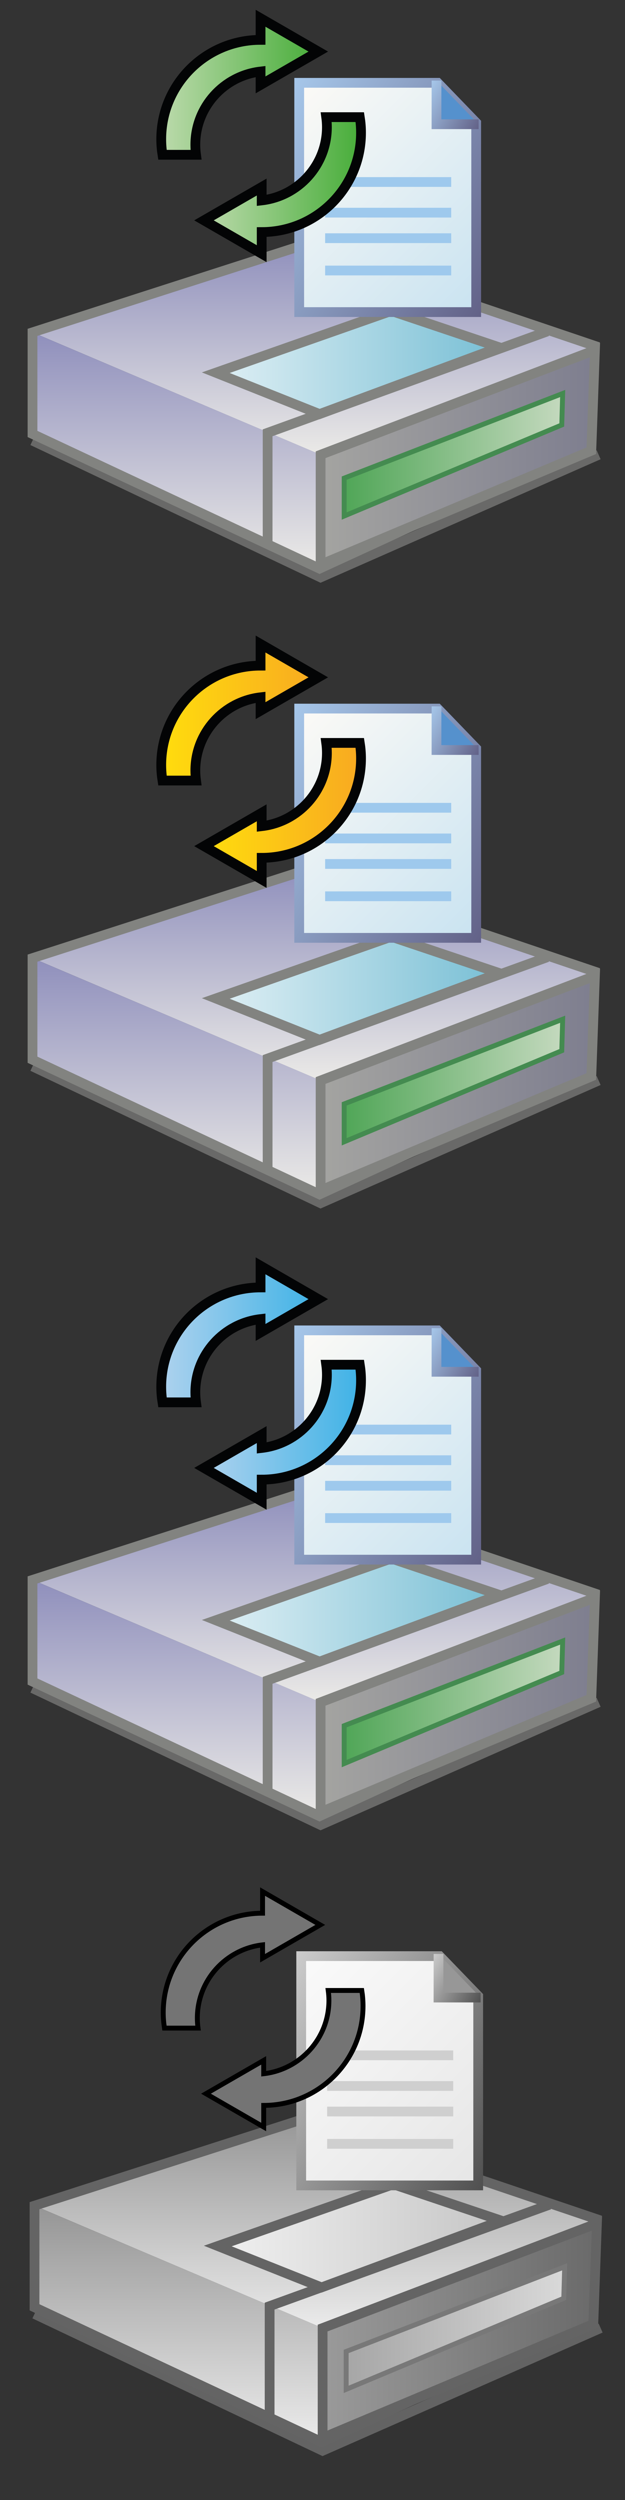 <?xml version="1.0" encoding="utf-8"?>
<!-- Generator: Adobe Illustrator 27.0.1, SVG Export Plug-In . SVG Version: 6.00 Build 0)  -->
<svg version="1.1" id="Calque_1" xmlns="http://www.w3.org/2000/svg" xmlns:xlink="http://www.w3.org/1999/xlink" x="0px" y="0px"
	 viewBox="0 0 512 2048" style="enable-background:new 0 0 512 2048;" xml:space="preserve">
<rect x="0" y="0" width="512" height="2048" fill="#333333" stroke="none"/>
<style type="text/css">
	.st0{opacity:0.5;fill:none;stroke:#A1A09F;stroke-width:8;stroke-miterlimit:10;enable-background:new    ;}
	.st1{fill:url(#SVGID_1_);}
	.st2{fill:url(#SVGID_00000052096409338426866280000008748286413681772211_);}
	.st3{fill:none;stroke:#020203;stroke-miterlimit:10;}
	.st4{fill:none;stroke:#828380;stroke-width:8;stroke-miterlimit:10;}
	.st5{fill:url(#SVGID_00000070835173098203817820000011270848538480117401_);stroke:#828380;stroke-width:8;stroke-miterlimit:10;}
	.st6{fill:url(#SVGID_00000099655155365877483890000000432752465444300965_);stroke:#448B50;stroke-width:4;stroke-miterlimit:10;}
	.st7{fill:url(#SVGID_00000146471293640277037990000007848960139076585877_);stroke:#828380;stroke-width:8;stroke-miterlimit:10;}
	
		.st8{fill:url(#SVGID_00000039824564187447028090000010091089169394859946_);stroke:url(#SVGID_00000005228123212165036830000016719743169055767221_);stroke-width:8;stroke-miterlimit:10;}
	.st9{fill:#5591CD;stroke:url(#SVGID_00000034075735728753077640000010369935847147012764_);stroke-width:8;stroke-miterlimit:10;}
	.st10{fill:none;stroke:#9EC9ED;stroke-width:8;stroke-miterlimit:10;}
	.st11{fill:url(#SVGID_00000179612914713266614490000007779066817954038660_);stroke:#030405;stroke-width:8;stroke-miterlimit:10;}
	.st12{fill:url(#SVGID_00000154410067246294546940000008254757374874620802_);stroke:#030405;stroke-width:8;stroke-miterlimit:10;}
	.st13{fill:url(#SVGID_00000021827922556592310520000008832728890995880342_);}
	.st14{fill:url(#SVGID_00000042713130847217534660000010685589019390818218_);}
	.st15{fill:url(#SVGID_00000029726573606646154820000007040943067555910787_);stroke:#828380;stroke-width:8;stroke-miterlimit:10;}
	.st16{fill:url(#SVGID_00000182496067924910646580000013767092565963342511_);stroke:#448B50;stroke-width:4;stroke-miterlimit:10;}
	.st17{fill:url(#SVGID_00000154408530810883121490000004774393206346857625_);stroke:#828380;stroke-width:8;stroke-miterlimit:10;}
	
		.st18{fill:url(#SVGID_00000067947396366793070340000003180534123267780275_);stroke:url(#SVGID_00000084518170249365846090000006397362171722992533_);stroke-width:8;stroke-miterlimit:10;}
	.st19{fill:#5591CD;stroke:url(#SVGID_00000090286169857660237050000012853997651672023681_);stroke-width:8;stroke-miterlimit:10;}
	.st20{fill:url(#SVGID_00000098937206283148292390000005841523813815599282_);stroke:#030405;stroke-width:8;stroke-miterlimit:10;}
	.st21{fill:url(#SVGID_00000019680371805729889370000005645756278505301166_);stroke:#030405;stroke-width:8;stroke-miterlimit:10;}
	.st22{opacity:0.5;fill:none;stroke:#949494;stroke-width:8;stroke-miterlimit:10;enable-background:new    ;}
	.st23{fill:url(#SVGID_00000134247757942576951100000006280914513874789015_);}
	.st24{fill:url(#SVGID_00000067919525133191201330000010774892633316796345_);}
	.st25{fill:none;stroke:#000000;stroke-miterlimit:10;}
	.st26{fill:none;stroke:#646464;stroke-width:8;stroke-miterlimit:10;}
	.st27{fill:url(#SVGID_00000106116008293524581680000012593265374985009339_);stroke:#646464;stroke-width:8;stroke-miterlimit:10;}
	.st28{fill:url(#SVGID_00000039103871713780681050000015941707520713708438_);stroke:#787878;stroke-width:4;stroke-miterlimit:10;}
	.st29{fill:url(#SVGID_00000069385726386551935220000006604352706654803370_);stroke:#646464;stroke-width:8;stroke-miterlimit:10;}
	
		.st30{fill:url(#SVGID_00000126320593777602889000000015471161252642340796_);stroke:url(#SVGID_00000075151959557247394960000010276436809933298071_);stroke-width:8;stroke-miterlimit:10;}
	.st31{fill:#979797;stroke:url(#SVGID_00000056396088894595328740000003559315795077941649_);stroke-width:8;stroke-miterlimit:10;}
	.st32{fill:none;stroke:#CFCFCF;stroke-width:8;stroke-miterlimit:10;}
	.st33{fill:#747474;stroke:#000000;stroke-width:4;stroke-miterlimit:10;}
	.st34{fill:url(#SVGID_00000113344629707588215770000010254128267143562886_);}
	.st35{fill:url(#SVGID_00000182516737923629424790000000736819015929178531_);}
	.st36{fill:url(#SVGID_00000039817995237108530470000015390379232470706834_);stroke:#828380;stroke-width:8;stroke-miterlimit:10;}
	.st37{fill:url(#SVGID_00000149348860835118887550000016242797891944319123_);stroke:#448B50;stroke-width:4;stroke-miterlimit:10;}
	.st38{fill:url(#SVGID_00000093893244211147113460000005688473136258073519_);stroke:#828380;stroke-width:8;stroke-miterlimit:10;}
	
		.st39{fill:url(#SVGID_00000041986114384533518220000015600968583639852180_);stroke:url(#SVGID_00000025428668549537559800000000302572381612987281_);stroke-width:8;stroke-miterlimit:10;}
	.st40{fill:#5591CD;stroke:url(#SVGID_00000023983034711919659770000001924842138839448767_);stroke-width:8;stroke-miterlimit:10;}
	.st41{fill:url(#SVGID_00000023961493832585087100000002583498274531049643_);stroke:#030405;stroke-width:8;stroke-miterlimit:10;}
	.st42{fill:url(#SVGID_00000087386504037292919300000002690048619099941006_);stroke:#030405;stroke-width:8;stroke-miterlimit:10;}
</style>
<polyline class="st0" points="26.63,360.96 262.64,473.01 490.41,372.55 "/>
<linearGradient id="SVGID_1_" gradientUnits="userSpaceOnUse" x1="257.69" y1="1851.715" x2="257.69" y2="1677.455" gradientTransform="matrix(1 0 0 -1 0 2050)">
	<stop  offset="0" style="stop-color:#8F8FBC"/>
	<stop  offset="1" style="stop-color:#EBEAE7"/>
</linearGradient>
<polygon class="st1" points="28.04,272.87 246.78,198.29 487.34,283.37 262.64,372.55 "/>
<linearGradient id="SVGID_00000038408210278073513190000017549460408667033729_" gradientUnits="userSpaceOnUse" x1="144.21" y1="1777.725" x2="144.21" y2="1584.185" gradientTransform="matrix(1 0 0 -1 0 2050)">
	<stop  offset="0" style="stop-color:#8F8FBC"/>
	<stop  offset="1" style="stop-color:#EBEAE7"/>
</linearGradient>
<polygon style="fill:url(#SVGID_00000038408210278073513190000017549460408667033729_);" points="26.63,272.27 261.79,372.11 
	261.79,465.81 26.63,355.5 "/>
<path class="st3" d="M366.71,456.99"/>
<polygon class="st4" points="26.63,355.5 26.63,272.27 245.94,201.6 487.34,283.37 484.39,363.43 261.79,465.81 "/>
<linearGradient id="SVGID_00000080177628576710688200000000352608058395348102_" gradientUnits="userSpaceOnUse" x1="262.64" y1="1675.32" x2="487.35" y2="1675.32" gradientTransform="matrix(1 0 0 -1 0 2050)">
	<stop  offset="0" style="stop-color:#A4A4A1"/>
	<stop  offset="1" style="stop-color:#7E7E8F"/>
</linearGradient>
<path style="fill:url(#SVGID_00000080177628576710688200000000352608058395348102_);stroke:#828380;stroke-width:8;stroke-miterlimit:10;" d="
	M262.64,462.5c0-1.98,0-89.97,0-89.97l224.71-85.68l-2.95,82.37L262.64,462.5z"/>
<polyline class="st4" points="219.23,447.7 219.24,354.55 448.37,271.5 "/>
<linearGradient id="SVGID_00000026844858025550063090000009658526829972469641_" gradientUnits="userSpaceOnUse" x1="281.94" y1="1677.455" x2="460.94" y2="1677.455" gradientTransform="matrix(1 0 0 -1 0 2050)">
	<stop  offset="0" style="stop-color:#50A657"/>
	<stop  offset="1" style="stop-color:#C4D9BE"/>
</linearGradient>
<polygon style="fill:url(#SVGID_00000026844858025550063090000009658526829972469641_);stroke:#448B50;stroke-width:4;stroke-miterlimit:10;" points="
	281.94,391.69 460.94,322.35 460.2,348.12 281.94,422.74 "/>
<linearGradient id="SVGID_00000124123785264409768980000004594436188314541966_" gradientUnits="userSpaceOnUse" x1="176.76" y1="1753.015" x2="409.1" y2="1753.015" gradientTransform="matrix(1 0 0 -1 0 2050)">
	<stop  offset="0" style="stop-color:#DFEFF4"/>
	<stop  offset="1" style="stop-color:#78BFD5"/>
</linearGradient>
<polygon style="fill:url(#SVGID_00000124123785264409768980000004594436188314541966_);stroke:#828380;stroke-width:8;stroke-miterlimit:10;" points="
	176.76,305.31 320.56,254.75 409.1,284.54 261.79,339.21 "/>
<linearGradient id="SVGID_00000141440403521552938230000018278859001411119746_" gradientUnits="userSpaceOnUse" x1="226.516" y1="1963.565" x2="392.921" y2="1797.16" gradientTransform="matrix(1 0 0 -1 0 2050)">
	<stop  offset="0" style="stop-color:#FCFAF6"/>
	<stop  offset="1" style="stop-color:#C9E3F1"/>
</linearGradient>
<linearGradient id="SVGID_00000066516672550116006840000009167937690438684344_" gradientUnits="userSpaceOnUse" x1="213.607" y1="1938.522" x2="413.142" y2="1823.32" gradientTransform="matrix(1 0 0 -1 0 2050)">
	<stop  offset="0" style="stop-color:#A6C7EA"/>
	<stop  offset="1" style="stop-color:#626187"/>
</linearGradient>
<polygon style="fill:url(#SVGID_00000141440403521552938230000018278859001411119746_);stroke:url(#SVGID_00000066516672550116006840000009167937690438684344_);stroke-width:8;stroke-miterlimit:10;" points="
	390.1,255.66 245.11,255.66 245.11,67.84 358.55,67.84 390.1,100.54 "/>
<linearGradient id="SVGID_00000018224389502642391160000017031260599363509924_" gradientUnits="userSpaceOnUse" x1="345.99" y1="1970.792" x2="392.06" y2="1944.194" gradientTransform="matrix(1 0 0 -1 0 2050)">
	<stop  offset="0" style="stop-color:#A6C7EA"/>
	<stop  offset="1" style="stop-color:#626187"/>
</linearGradient>
<polyline style="fill:#5591CD;stroke:url(#SVGID_00000018224389502642391160000017031260599363509924_);stroke-width:8;stroke-miterlimit:10;" points="
	357.6,66.03 357.57,101.77 392.08,101.77 "/>
<line class="st10" x1="266.35" y1="149.1" x2="369.63" y2="149.1"/>
<line class="st10" x1="266.35" y1="174.21" x2="369.63" y2="174.21"/>
<line class="st10" x1="266.35" y1="195.13" x2="369.63" y2="195.13"/>
<line class="st10" x1="266.35" y1="221.6" x2="369.63" y2="221.6"/>
<linearGradient id="SVGID_00000163052974638511907810000000759580357926826645_" gradientUnits="userSpaceOnUse" x1="132.083" y1="70.873" x2="260.739" y2="70.873">
	<stop  offset="0" style="stop-color:#BCDAAC"/>
	<stop  offset="1" style="stop-color:#47AD39"/>
</linearGradient>
<path style="fill:url(#SVGID_00000163052974638511907810000000759580357926826645_);stroke:#030405;stroke-width:8;stroke-miterlimit:10;" d="
	M260.74,42.25l-47.29-27.3v17.71h0c-44.94,0-81.37,36.43-81.37,81.37c0,4.35,0.35,8.61,1.01,12.77h27.5
	c-0.36-2.68-0.57-5.41-0.57-8.19c0-31.01,23.36-56.54,53.43-60.02v10.96L260.74,42.25z"/>
<linearGradient id="SVGID_00000146466419991819823930000010599129196371802253_" gradientUnits="userSpaceOnUse" x1="167.094" y1="151.9" x2="295.75" y2="151.9">
	<stop  offset="0" style="stop-color:#BCDAAC"/>
	<stop  offset="1" style="stop-color:#47AD39"/>
</linearGradient>
<path style="fill:url(#SVGID_00000146466419991819823930000010599129196371802253_);stroke:#030405;stroke-width:8;stroke-miterlimit:10;" d="
	M294.74,95.97h-27.5c0.36,2.68,0.57,5.41,0.57,8.19c0,31.01-23.36,56.54-53.43,60.02v-10.96l-47.29,27.3l47.29,27.3v-17.71h0
	c44.94,0,81.37-36.43,81.37-81.37C295.75,104.4,295.4,100.14,294.74,95.97z"/>
<polyline class="st0" points="26.63,1382.96 262.64,1495.01 490.41,1394.54 "/>
<linearGradient id="SVGID_00000038391575565836778010000006648461379798470550_" gradientUnits="userSpaceOnUse" x1="257.69" y1="829.716" x2="257.69" y2="655.456" gradientTransform="matrix(1 0 0 -1 0 2050)">
	<stop  offset="0" style="stop-color:#8F8FBC"/>
	<stop  offset="1" style="stop-color:#EBEAE7"/>
</linearGradient>
<polygon style="fill:url(#SVGID_00000038391575565836778010000006648461379798470550_);" points="28.04,1294.86 246.78,1220.28 
	487.34,1305.36 262.64,1394.54 "/>
<linearGradient id="SVGID_00000023264929316572982060000004233777943358654596_" gradientUnits="userSpaceOnUse" x1="144.21" y1="755.726" x2="144.21" y2="562.186" gradientTransform="matrix(1 0 0 -1 0 2050)">
	<stop  offset="0" style="stop-color:#8F8FBC"/>
	<stop  offset="1" style="stop-color:#EBEAE7"/>
</linearGradient>
<polygon style="fill:url(#SVGID_00000023264929316572982060000004233777943358654596_);" points="26.63,1294.27 261.79,1394.1 
	261.79,1487.81 26.63,1377.5 "/>
<path class="st3" d="M366.71,1478.98"/>
<polygon class="st4" points="26.63,1377.5 26.63,1294.27 245.94,1223.59 487.34,1305.36 484.39,1385.42 261.79,1487.81 "/>
<linearGradient id="SVGID_00000153698229246871164940000013325260627716750225_" gradientUnits="userSpaceOnUse" x1="262.64" y1="653.321" x2="487.35" y2="653.321" gradientTransform="matrix(1 0 0 -1 0 2050)">
	<stop  offset="0" style="stop-color:#A4A4A1"/>
	<stop  offset="1" style="stop-color:#7E7E8F"/>
</linearGradient>
<path style="fill:url(#SVGID_00000153698229246871164940000013325260627716750225_);stroke:#828380;stroke-width:8;stroke-miterlimit:10;" d="
	M262.64,1484.5c0-1.98,0-89.97,0-89.97l224.71-85.68l-2.95,82.37L262.64,1484.5z"/>
<polyline class="st4" points="219.23,1469.7 219.24,1376.54 448.37,1293.5 "/>
<linearGradient id="SVGID_00000067222145608849404530000001590121147784567965_" gradientUnits="userSpaceOnUse" x1="281.94" y1="655.456" x2="460.94" y2="655.456" gradientTransform="matrix(1 0 0 -1 0 2050)">
	<stop  offset="0" style="stop-color:#50A657"/>
	<stop  offset="1" style="stop-color:#C4D9BE"/>
</linearGradient>
<polygon style="fill:url(#SVGID_00000067222145608849404530000001590121147784567965_);stroke:#448B50;stroke-width:4;stroke-miterlimit:10;" points="
	281.94,1413.69 460.94,1344.34 460.2,1370.11 281.94,1444.74 "/>
<linearGradient id="SVGID_00000078045720331995461780000009877508694949987200_" gradientUnits="userSpaceOnUse" x1="176.76" y1="731.016" x2="409.1" y2="731.016" gradientTransform="matrix(1 0 0 -1 0 2050)">
	<stop  offset="0" style="stop-color:#DFEFF4"/>
	<stop  offset="1" style="stop-color:#78BFD5"/>
</linearGradient>
<polygon style="fill:url(#SVGID_00000078045720331995461780000009877508694949987200_);stroke:#828380;stroke-width:8;stroke-miterlimit:10;" points="
	176.76,1327.31 320.56,1276.75 409.1,1306.53 261.79,1361.21 "/>
<linearGradient id="SVGID_00000158019821994356936610000012176123758022219690_" gradientUnits="userSpaceOnUse" x1="226.516" y1="941.566" x2="392.921" y2="775.161" gradientTransform="matrix(1 0 0 -1 0 2050)">
	<stop  offset="0" style="stop-color:#FCFAF6"/>
	<stop  offset="1" style="stop-color:#C9E3F1"/>
</linearGradient>
<linearGradient id="SVGID_00000082337209172381971380000013027191331294424451_" gradientUnits="userSpaceOnUse" x1="213.607" y1="916.523" x2="413.142" y2="801.321" gradientTransform="matrix(1 0 0 -1 0 2050)">
	<stop  offset="0" style="stop-color:#A6C7EA"/>
	<stop  offset="1" style="stop-color:#626187"/>
</linearGradient>
<polygon style="fill:url(#SVGID_00000158019821994356936610000012176123758022219690_);stroke:url(#SVGID_00000082337209172381971380000013027191331294424451_);stroke-width:8;stroke-miterlimit:10;" points="
	390.1,1277.66 245.11,1277.66 245.11,1089.84 358.55,1089.84 390.1,1122.54 "/>
<linearGradient id="SVGID_00000068655732191816167560000000338206315577504954_" gradientUnits="userSpaceOnUse" x1="345.99" y1="948.793" x2="392.06" y2="922.195" gradientTransform="matrix(1 0 0 -1 0 2050)">
	<stop  offset="0" style="stop-color:#A6C7EA"/>
	<stop  offset="1" style="stop-color:#626187"/>
</linearGradient>
<polyline style="fill:#5591CD;stroke:url(#SVGID_00000068655732191816167560000000338206315577504954_);stroke-width:8;stroke-miterlimit:10;" points="
	357.6,1088.03 357.57,1123.77 392.08,1123.77 "/>
<line class="st10" x1="266.35" y1="1171.1" x2="369.63" y2="1171.1"/>
<line class="st10" x1="266.35" y1="1196.21" x2="369.63" y2="1196.21"/>
<line class="st10" x1="266.35" y1="1217.13" x2="369.63" y2="1217.13"/>
<line class="st10" x1="266.35" y1="1243.6" x2="369.63" y2="1243.6"/>
<linearGradient id="SVGID_00000039132450975023646850000011039763677545722037_" gradientUnits="userSpaceOnUse" x1="132.083" y1="1092.872" x2="260.739" y2="1092.872">
	<stop  offset="0" style="stop-color:#AED2EE"/>
	<stop  offset="1" style="stop-color:#3EB2E6"/>
</linearGradient>
<path style="fill:url(#SVGID_00000039132450975023646850000011039763677545722037_);stroke:#030405;stroke-width:8;stroke-miterlimit:10;" d="
	M260.74,1064.25l-47.29-27.3v17.71h0c-44.94,0-81.37,36.43-81.37,81.37c0,4.35,0.35,8.61,1.01,12.77h27.5
	c-0.36-2.68-0.57-5.41-0.57-8.19c0-31.01,23.36-56.54,53.43-60.02v10.96L260.74,1064.25z"/>
<linearGradient id="SVGID_00000034771495393296721780000014196086725675572652_" gradientUnits="userSpaceOnUse" x1="167.094" y1="1173.899" x2="295.75" y2="1173.899">
	<stop  offset="0" style="stop-color:#AED2EE"/>
	<stop  offset="1" style="stop-color:#3EB2E6"/>
</linearGradient>
<path style="fill:url(#SVGID_00000034771495393296721780000014196086725675572652_);stroke:#030405;stroke-width:8;stroke-miterlimit:10;" d="
	M294.74,1117.97h-27.5c0.36,2.68,0.57,5.41,0.57,8.19c0,31.01-23.36,56.54-53.43,60.02v-10.96l-47.29,27.3l47.29,27.3v-17.71h0
	c44.94,0,81.37-36.43,81.37-81.37C295.75,1126.4,295.4,1122.14,294.74,1117.97z"/>
<polyline class="st22" points="28.27,1895.59 264.28,2007.64 492.05,1907.17 "/>
<linearGradient id="SVGID_00000152952237892493293170000015128286735159759021_" gradientUnits="userSpaceOnUse" x1="259.33" y1="317.087" x2="259.33" y2="142.827" gradientTransform="matrix(1 0 0 -1 0 2050)">
	<stop  offset="0" style="stop-color:#959595"/>
	<stop  offset="1" style="stop-color:#EBEBEB"/>
</linearGradient>
<polygon style="fill:url(#SVGID_00000152952237892493293170000015128286735159759021_);" points="29.68,1807.49 248.42,1732.91 
	488.98,1817.99 264.28,1907.17 "/>
<linearGradient id="SVGID_00000165200596493829159320000010303660482927943060_" gradientUnits="userSpaceOnUse" x1="145.85" y1="243.097" x2="145.85" y2="49.557" gradientTransform="matrix(1 0 0 -1 0 2050)">
	<stop  offset="0" style="stop-color:#959595"/>
	<stop  offset="1" style="stop-color:#EBEBEB"/>
</linearGradient>
<polygon style="fill:url(#SVGID_00000165200596493829159320000010303660482927943060_);" points="28.27,1806.9 263.43,1906.73 
	263.43,2000.44 28.27,1890.13 "/>
<path class="st25" d="M369.35,1991.61"/>
<polygon class="st26" points="28.27,1890.13 28.27,1806.9 247.58,1736.22 488.98,1817.99 486.03,1898.05 263.43,2000.44 "/>
<linearGradient id="SVGID_00000101102057073234446590000002660074478041637783_" gradientUnits="userSpaceOnUse" x1="264.28" y1="140.692" x2="488.99" y2="140.692" gradientTransform="matrix(1 0 0 -1 0 2050)">
	<stop  offset="0" style="stop-color:#9A9A9A"/>
	<stop  offset="1" style="stop-color:#6A6A6A"/>
</linearGradient>
<path style="fill:url(#SVGID_00000101102057073234446590000002660074478041637783_);stroke:#646464;stroke-width:8;stroke-miterlimit:10;" d="
	M264.28,1997.13c0-1.98,0-89.97,0-89.97l224.71-85.68l-2.95,82.37L264.28,1997.13z"/>
<polyline class="st26" points="220.87,1982.33 220.88,1889.17 450.01,1806.13 "/>
<linearGradient id="SVGID_00000071541942682205849300000007746942072453011088_" gradientUnits="userSpaceOnUse" x1="283.58" y1="142.827" x2="462.58" y2="142.827" gradientTransform="matrix(1 0 0 -1 0 2050)">
	<stop  offset="0" style="stop-color:#A6A6A6"/>
	<stop  offset="1" style="stop-color:#D9D9D9"/>
</linearGradient>
<polygon style="fill:url(#SVGID_00000071541942682205849300000007746942072453011088_);stroke:#787878;stroke-width:4;stroke-miterlimit:10;" points="
	283.58,1926.32 462.58,1856.97 461.84,1882.74 283.58,1957.37 "/>
<linearGradient id="SVGID_00000065755195036475342710000013344373370566105260_" gradientUnits="userSpaceOnUse" x1="178.4" y1="218.387" x2="410.74" y2="218.387" gradientTransform="matrix(1 0 0 -1 0 2050)">
	<stop  offset="0" style="stop-color:#F0F0F0"/>
	<stop  offset="1" style="stop-color:#C6C6C6"/>
</linearGradient>
<polygon style="fill:url(#SVGID_00000065755195036475342710000013344373370566105260_);stroke:#646464;stroke-width:8;stroke-miterlimit:10;" points="
	178.4,1839.94 322.2,1789.38 410.74,1819.16 263.43,1873.84 "/>
<linearGradient id="SVGID_00000026142527767911168900000014743486056009417116_" gradientUnits="userSpaceOnUse" x1="228.155" y1="428.937" x2="394.56" y2="262.532" gradientTransform="matrix(1 0 0 -1 0 2050)">
	<stop  offset="0" style="stop-color:#FAFAFA"/>
	<stop  offset="1" style="stop-color:#E6E6E6"/>
</linearGradient>
<linearGradient id="SVGID_00000056419596029870346590000015713500560142048685_" gradientUnits="userSpaceOnUse" x1="215.247" y1="403.894" x2="414.782" y2="288.692" gradientTransform="matrix(1 0 0 -1 0 2050)">
	<stop  offset="0" style="stop-color:#CCCCCC"/>
	<stop  offset="1" style="stop-color:#4F4F4F"/>
</linearGradient>
<polygon style="fill:url(#SVGID_00000026142527767911168900000014743486056009417116_);stroke:url(#SVGID_00000056419596029870346590000015713500560142048685_);stroke-width:8;stroke-miterlimit:10;" points="
	391.74,1790.29 246.75,1790.29 246.75,1602.47 360.19,1602.47 391.74,1635.17 "/>
<linearGradient id="SVGID_00000150089417199477483680000006213359028685396650_" gradientUnits="userSpaceOnUse" x1="347.63" y1="436.164" x2="393.7" y2="409.566" gradientTransform="matrix(1 0 0 -1 0 2050)">
	<stop  offset="0" style="stop-color:#CCCCCC"/>
	<stop  offset="1" style="stop-color:#4F4F4F"/>
</linearGradient>
<polyline style="fill:#979797;stroke:url(#SVGID_00000150089417199477483680000006213359028685396650_);stroke-width:8;stroke-miterlimit:10;" points="
	359.24,1600.66 359.21,1636.4 393.72,1636.4 "/>
<line class="st32" x1="267.99" y1="1683.73" x2="371.27" y2="1683.73"/>
<line class="st32" x1="267.99" y1="1708.84" x2="371.27" y2="1708.84"/>
<line class="st32" x1="267.99" y1="1729.76" x2="371.27" y2="1729.76"/>
<line class="st32" x1="267.99" y1="1756.23" x2="371.27" y2="1756.23"/>
<path class="st33" d="M262.38,1576.88l-47.29-27.3v17.71h0c-44.94,0-81.37,36.43-81.37,81.37c0,4.35,0.35,8.61,1.01,12.77h27.5
	c-0.36-2.68-0.57-5.41-0.57-8.19c0-31.01,23.36-56.54,53.43-60.02v10.96L262.38,1576.88z"/>
<path class="st33" d="M296.38,1630.6h-27.5c0.36,2.68,0.57,5.41,0.57,8.19c0,31.01-23.36,56.54-53.43,60.02v-10.96l-47.29,27.3
	l47.29,27.3v-17.71h0c44.94,0,81.37-36.43,81.37-81.37C297.39,1639.03,297.04,1634.76,296.38,1630.6z"/>
<polyline class="st0" points="26.63,873.59 262.64,985.64 490.41,885.17 "/>
<linearGradient id="SVGID_00000007424532528430075460000016251957170230913408_" gradientUnits="userSpaceOnUse" x1="257.69" y1="1339.086" x2="257.69" y2="1164.826" gradientTransform="matrix(1 0 0 -1 0 2050)">
	<stop  offset="0" style="stop-color:#8F8FBC"/>
	<stop  offset="1" style="stop-color:#EBEAE7"/>
</linearGradient>
<polygon style="fill:url(#SVGID_00000007424532528430075460000016251957170230913408_);" points="28.04,785.49 246.78,710.91 
	487.34,795.99 262.64,885.17 "/>
<linearGradient id="SVGID_00000081633502909611483190000000230182278458782097_" gradientUnits="userSpaceOnUse" x1="144.21" y1="1265.096" x2="144.21" y2="1071.556" gradientTransform="matrix(1 0 0 -1 0 2050)">
	<stop  offset="0" style="stop-color:#8F8FBC"/>
	<stop  offset="1" style="stop-color:#EBEAE7"/>
</linearGradient>
<polygon style="fill:url(#SVGID_00000081633502909611483190000000230182278458782097_);" points="26.63,784.9 261.79,884.73 
	261.79,978.44 26.63,868.13 "/>
<path class="st3" d="M366.71,969.61"/>
<polygon class="st4" points="26.63,868.13 26.63,784.9 245.94,714.22 487.34,795.99 484.39,876.05 261.79,978.44 "/>
<linearGradient id="SVGID_00000155863651610321018130000016610242866122040485_" gradientUnits="userSpaceOnUse" x1="262.64" y1="1162.691" x2="487.35" y2="1162.691" gradientTransform="matrix(1 0 0 -1 0 2050)">
	<stop  offset="0" style="stop-color:#A4A4A1"/>
	<stop  offset="1" style="stop-color:#7E7E8F"/>
</linearGradient>
<path style="fill:url(#SVGID_00000155863651610321018130000016610242866122040485_);stroke:#828380;stroke-width:8;stroke-miterlimit:10;" d="
	M262.64,975.13c0-1.98,0-89.97,0-89.97l224.71-85.68l-2.95,82.37L262.64,975.13z"/>
<polyline class="st4" points="219.23,960.33 219.24,867.17 448.37,784.13 "/>
<linearGradient id="SVGID_00000033355963804123663900000012119808360297469324_" gradientUnits="userSpaceOnUse" x1="281.94" y1="1164.826" x2="460.94" y2="1164.826" gradientTransform="matrix(1 0 0 -1 0 2050)">
	<stop  offset="0" style="stop-color:#50A657"/>
	<stop  offset="1" style="stop-color:#C4D9BE"/>
</linearGradient>
<polygon style="fill:url(#SVGID_00000033355963804123663900000012119808360297469324_);stroke:#448B50;stroke-width:4;stroke-miterlimit:10;" points="
	281.94,904.32 460.94,834.97 460.2,860.74 281.94,935.37 "/>
<linearGradient id="SVGID_00000164510038712337687660000006045452200490623409_" gradientUnits="userSpaceOnUse" x1="176.76" y1="1240.386" x2="409.1" y2="1240.386" gradientTransform="matrix(1 0 0 -1 0 2050)">
	<stop  offset="0" style="stop-color:#DFEFF4"/>
	<stop  offset="1" style="stop-color:#78BFD5"/>
</linearGradient>
<polygon style="fill:url(#SVGID_00000164510038712337687660000006045452200490623409_);stroke:#828380;stroke-width:8;stroke-miterlimit:10;" points="
	176.76,817.94 320.56,767.38 409.1,797.16 261.79,851.84 "/>
<linearGradient id="SVGID_00000042706506243235625010000012686053517115165594_" gradientUnits="userSpaceOnUse" x1="226.516" y1="1450.936" x2="392.921" y2="1284.531" gradientTransform="matrix(1 0 0 -1 0 2050)">
	<stop  offset="0" style="stop-color:#FCFAF6"/>
	<stop  offset="1" style="stop-color:#C9E3F1"/>
</linearGradient>
<linearGradient id="SVGID_00000103946877658980440230000004299574167766235301_" gradientUnits="userSpaceOnUse" x1="213.607" y1="1425.892" x2="413.142" y2="1310.691" gradientTransform="matrix(1 0 0 -1 0 2050)">
	<stop  offset="0" style="stop-color:#A6C7EA"/>
	<stop  offset="1" style="stop-color:#626187"/>
</linearGradient>
<polygon style="fill:url(#SVGID_00000042706506243235625010000012686053517115165594_);stroke:url(#SVGID_00000103946877658980440230000004299574167766235301_);stroke-width:8;stroke-miterlimit:10;" points="
	390.1,768.29 245.11,768.29 245.11,580.47 358.55,580.47 390.1,613.17 "/>
<linearGradient id="SVGID_00000105400761464897133310000006734198288161101497_" gradientUnits="userSpaceOnUse" x1="345.99" y1="1458.163" x2="392.06" y2="1431.564" gradientTransform="matrix(1 0 0 -1 0 2050)">
	<stop  offset="0" style="stop-color:#A6C7EA"/>
	<stop  offset="1" style="stop-color:#626187"/>
</linearGradient>
<polyline style="fill:#5591CD;stroke:url(#SVGID_00000105400761464897133310000006734198288161101497_);stroke-width:8;stroke-miterlimit:10;" points="
	357.6,578.66 357.57,614.4 392.08,614.4 "/>
<line class="st10" x1="266.35" y1="661.73" x2="369.63" y2="661.73"/>
<line class="st10" x1="266.35" y1="686.84" x2="369.63" y2="686.84"/>
<line class="st10" x1="266.35" y1="707.76" x2="369.63" y2="707.76"/>
<line class="st10" x1="266.35" y1="734.23" x2="369.63" y2="734.23"/>
<linearGradient id="SVGID_00000012454581098510859710000003020752681297396140_" gradientUnits="userSpaceOnUse" x1="132.083" y1="583.502" x2="260.739" y2="583.502">
	<stop  offset="0" style="stop-color:#FFDD0D"/>
	<stop  offset="1" style="stop-color:#F8A921"/>
</linearGradient>
<path style="fill:url(#SVGID_00000012454581098510859710000003020752681297396140_);stroke:#030405;stroke-width:8;stroke-miterlimit:10;" d="
	M260.74,554.88l-47.29-27.3v17.71h0c-44.94,0-81.37,36.43-81.37,81.37c0,4.35,0.35,8.61,1.01,12.77h27.5
	c-0.36-2.68-0.57-5.41-0.57-8.19c0-31.01,23.36-56.54,53.43-60.02v10.96L260.74,554.88z"/>
<linearGradient id="SVGID_00000003089967977107631770000008343651052905025691_" gradientUnits="userSpaceOnUse" x1="167.094" y1="664.53" x2="295.75" y2="664.53">
	<stop  offset="0" style="stop-color:#FFDD0D"/>
	<stop  offset="1" style="stop-color:#F8A921"/>
</linearGradient>
<path style="fill:url(#SVGID_00000003089967977107631770000008343651052905025691_);stroke:#030405;stroke-width:8;stroke-miterlimit:10;" d="
	M294.74,608.6h-27.5c0.36,2.68,0.57,5.41,0.57,8.19c0,31.01-23.36,56.54-53.43,60.02v-10.96l-47.29,27.3l47.29,27.3v-17.71h0
	c44.94,0,81.37-36.43,81.37-81.37C295.75,617.03,295.4,612.77,294.74,608.6z"/>
</svg>
